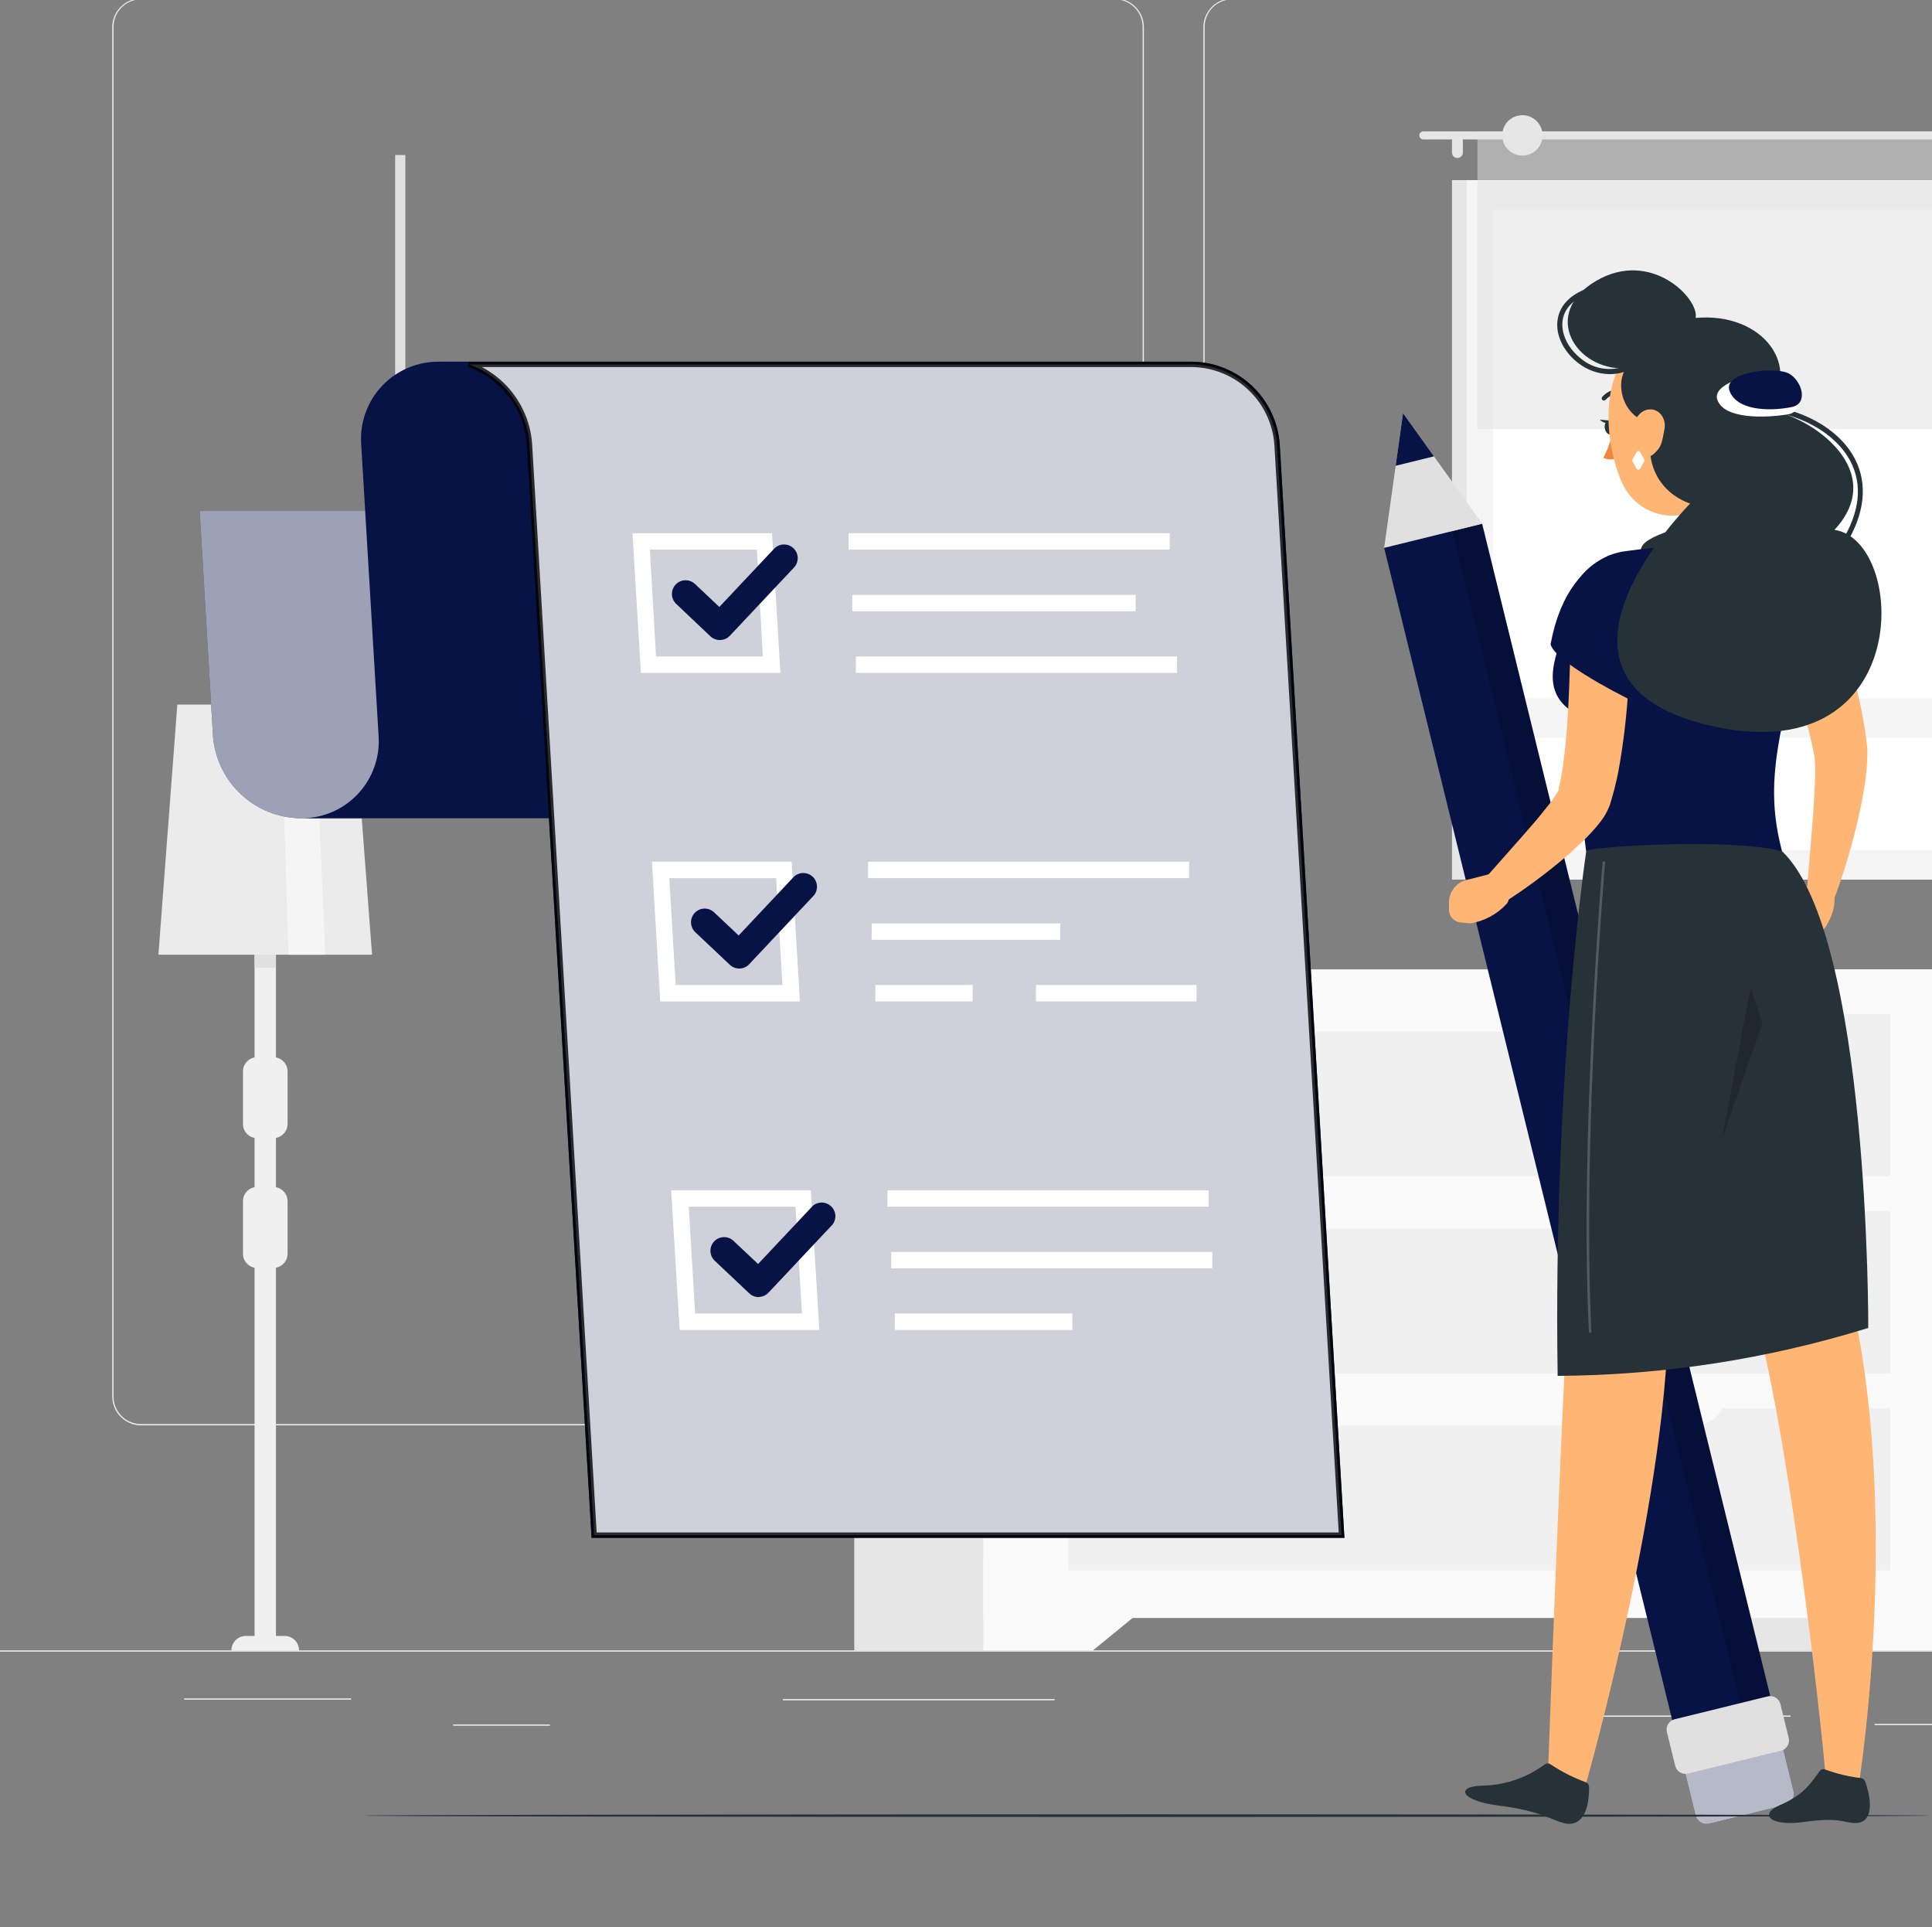 <svg width="360" height="359" viewBox="0 0 360 359" fill="none" xmlns="http://www.w3.org/2000/svg">
<rect x="0" y="0" width="360" height="359" fill="#808080" stroke="none"/>
<g clip-path="url(#clip0_519_704)">
<path d="M455 307.456H-15V307.691H455V307.456Z" fill="#EBEBEB"/>
<path d="M65.445 316.405H34.312V316.64H65.445V316.405Z" fill="#EBEBEB"/>
<path d="M196.5 316.527H145.872V316.762H196.5V316.527Z" fill="#EBEBEB"/>
<path d="M102.462 321.255H84.424V321.49H102.462V321.255Z" fill="#EBEBEB"/>
<path d="M377.788 321.142H349.316V321.377H377.788V321.142Z" fill="#EBEBEB"/>
<path d="M333.637 319.591H293.63V319.826H333.637V319.591Z" fill="#EBEBEB"/>
<path d="M207.78 265.532H26.276C24.854 265.529 23.491 264.963 22.486 263.957C21.482 262.95 20.918 261.586 20.918 260.165V5.02C20.93 3.607 21.5 2.255 22.503 1.259C23.506 0.263 24.862 -0.298 26.276 -0.3H207.78C209.204 -0.3 210.569 0.265 211.575 1.272C212.582 2.279 213.147 3.644 213.147 5.067V260.165C213.147 261.588 212.582 262.953 211.575 263.96C210.569 264.966 209.204 265.532 207.78 265.532ZM26.276 -0.112C24.916 -0.11 23.613 0.432 22.652 1.395C21.692 2.357 21.152 3.661 21.152 5.02V260.165C21.152 261.524 21.692 262.828 22.652 263.79C23.613 264.753 24.916 265.294 26.276 265.297H207.78C209.141 265.294 210.445 264.753 211.406 263.791C212.368 262.829 212.91 261.525 212.912 260.165V5.02C212.91 3.66 212.368 2.356 211.406 1.394C210.445 0.432 209.141 -0.11 207.78 -0.112H26.276Z" fill="#EBEBEB"/>
<path d="M411.111 265.532H229.597C228.175 265.529 226.811 264.963 225.805 263.957C224.799 262.951 224.232 261.587 224.23 260.165V5.02C224.245 3.606 224.817 2.254 225.821 1.258C226.826 0.262 228.183 -0.298 229.597 -0.3H411.111C412.524 -0.295 413.877 0.266 414.878 1.262C415.879 2.258 416.448 3.608 416.46 5.02V260.165C416.46 261.585 415.897 262.947 414.895 263.953C413.892 264.959 412.532 265.527 411.111 265.532ZM229.597 -0.112C228.237 -0.11 226.933 0.432 225.971 1.394C225.009 2.356 224.467 3.66 224.465 5.02V260.165C224.467 261.525 225.009 262.829 225.971 263.791C226.933 264.753 228.237 265.294 229.597 265.297H411.111C412.472 265.294 413.776 264.753 414.738 263.791C415.7 262.829 416.241 261.525 416.244 260.165V5.02C416.241 3.66 415.7 2.356 414.738 1.394C413.776 0.432 412.472 -0.11 411.111 -0.112H229.597Z" fill="#EBEBEB"/>
<path d="M379.687 33.559H270.553V163.862H379.687V33.559Z" fill="#E6E6E6"/>
<path d="M382.413 33.559H273.279V163.862H382.413V33.559Z" fill="#F5F5F5"/>
<path d="M377.525 158.363V39.048L278.177 39.048V158.363H377.525Z" fill="white"/>
<path d="M380.383 130.097H275.3V137.476H380.383V130.097Z" fill="#F5F5F5"/>
<path d="M387.743 24.469H265.223C265.024 24.469 264.833 24.548 264.692 24.689C264.551 24.83 264.471 25.021 264.471 25.221C264.471 25.42 264.551 25.612 264.692 25.753C264.833 25.894 265.024 25.973 265.223 25.973H387.743C387.942 25.973 388.134 25.894 388.275 25.753C388.416 25.612 388.495 25.42 388.495 25.221C388.495 25.021 388.416 24.83 388.275 24.689C388.134 24.548 387.942 24.469 387.743 24.469Z" fill="#E6E6E6"/>
<path d="M271.568 29.432C271.299 29.432 271.041 29.325 270.851 29.135C270.66 28.944 270.553 28.686 270.553 28.417V26.236C270.556 25.968 270.663 25.711 270.853 25.521C271.043 25.331 271.3 25.223 271.568 25.221C271.838 25.221 272.096 25.328 272.286 25.518C272.477 25.709 272.584 25.967 272.584 26.236V28.417C272.584 28.686 272.477 28.944 272.286 29.135C272.096 29.325 271.838 29.432 271.568 29.432Z" fill="#E6E6E6"/>
<path opacity="0.5" d="M387.499 25.221H275.3V79.948H387.499V25.221Z" fill="#E0E0E0"/>
<path d="M283.676 28.981C285.752 28.981 287.436 27.298 287.436 25.221C287.436 23.145 285.752 21.461 283.676 21.461C281.599 21.461 279.916 23.145 279.916 25.221C279.916 27.298 281.599 28.981 283.676 28.981Z" fill="#E6E6E6"/>
<path d="M69.327 177.858H29.518L33.043 131.262H65.802L69.327 177.858Z" fill="#EBEBEB"/>
<path d="M60.595 177.858H53.752L52.295 131.262H58.611L60.595 177.858Z" fill="#F5F5F5"/>
<path d="M51.42 177.858H47.435V307.456H51.42V177.858Z" fill="#F0F0F0"/>
<path d="M50.932 196.949H47.924C46.46 196.949 45.273 198.136 45.273 199.6V209.386C45.273 210.85 46.46 212.036 47.924 212.036H50.932C52.396 212.036 53.582 210.85 53.582 209.386V199.6C53.582 198.136 52.396 196.949 50.932 196.949Z" fill="#F0F0F0"/>
<path d="M50.932 221.126H47.924C46.46 221.126 45.273 222.313 45.273 223.777V233.563C45.273 235.027 46.46 236.213 47.924 236.213H50.932C52.396 236.213 53.582 235.027 53.582 233.563V223.777C53.582 222.313 52.396 221.126 50.932 221.126Z" fill="#F0F0F0"/>
<path d="M55.726 307.456H43.12C43.12 306.743 43.403 306.059 43.908 305.555C44.412 305.051 45.096 304.768 45.809 304.768H53.037C53.75 304.768 54.434 305.051 54.938 305.555C55.442 306.059 55.726 306.743 55.726 307.456Z" fill="#F0F0F0"/>
<path d="M51.42 177.858H47.435V180.293H51.42V177.858Z" fill="#E0E0E0"/>
<path d="M75.531 28.878H73.633V139.196H75.531V28.878Z" fill="#E0E0E0"/>
<path d="M368.069 180.594H326.192V307.447H368.069V180.594Z" fill="#E6E6E6"/>
<path d="M347.624 307.456H368.069V289.944H326.192L347.624 307.456Z" fill="#FAFAFA"/>
<path d="M201.059 180.594H159.182V307.447H201.059V180.594Z" fill="#E6E6E6"/>
<path d="M368.059 180.594H183.218V301.421H368.059V180.594Z" fill="#FAFAFA"/>
<path d="M203.663 307.456H183.227V289.944H225.104L203.663 307.456Z" fill="#FAFAFA"/>
<path d="M352.211 225.62H199.085V255.859H352.211V225.62Z" fill="#F0F0F0"/>
<path d="M352.211 262.327H199.085V292.566H352.211V262.327Z" fill="#F0F0F0"/>
<path d="M315.739 228.853H235.548C233.997 228.853 232.51 228.237 231.413 227.141C230.317 226.044 229.701 224.557 229.701 223.006H321.586C321.587 223.775 321.437 224.535 321.143 225.245C320.85 225.955 320.419 226.6 319.876 227.144C319.333 227.687 318.688 228.117 317.978 228.411C317.268 228.704 316.507 228.855 315.739 228.853Z" fill="#FAFAFA"/>
<path d="M352.211 188.922H199.085V219.162H352.211V188.922Z" fill="#F0F0F0"/>
<path d="M315.739 192.156H235.548C233.996 192.153 232.509 191.535 231.413 190.437C230.316 189.339 229.701 187.851 229.701 186.299H321.586C321.587 187.068 321.437 187.829 321.143 188.54C320.85 189.25 320.42 189.896 319.877 190.44C319.334 190.984 318.689 191.415 317.979 191.71C317.269 192.004 316.508 192.156 315.739 192.156Z" fill="#FAFAFA"/>
<path d="M315.739 265.56H235.548C233.996 265.558 232.509 264.94 231.413 263.842C230.316 262.744 229.701 261.256 229.701 259.704H321.586C321.587 260.473 321.437 261.234 321.143 261.944C320.85 262.655 320.42 263.301 319.877 263.844C319.334 264.388 318.689 264.82 317.979 265.114C317.269 265.409 316.508 265.56 315.739 265.56Z" fill="#FAFAFA"/>
<path d="M56.017 152.441H196.303C192.139 152.389 188.147 150.773 185.12 147.913C182.093 145.054 180.253 141.16 179.965 137.006L177.484 95.195H37.208L39.68 137.006C39.967 141.16 41.807 145.054 44.834 147.913C47.861 150.773 51.853 152.389 56.017 152.441Z" fill="#081345"/>
<path opacity="0.6" d="M56.017 152.441H196.303C192.139 152.389 188.147 150.773 185.12 147.913C182.093 145.054 180.253 141.16 179.965 137.006L177.484 95.195H37.208L39.68 137.006C39.967 141.16 41.807 145.054 44.834 147.913C47.861 150.773 51.853 152.389 56.017 152.441Z" fill="white"/>
<path d="M206.699 67.38H81.82C79.829 67.357 77.855 67.747 76.023 68.526C74.191 69.305 72.54 70.456 71.176 71.906C69.812 73.356 68.763 75.073 68.097 76.95C67.431 78.826 67.162 80.82 67.306 82.805L70.54 137.015C70.687 139.002 70.42 140.997 69.755 142.874C69.09 144.752 68.042 146.471 66.677 147.921C65.312 149.372 63.66 150.523 61.827 151.301C59.993 152.079 58.018 152.467 56.026 152.441H196.303C198.294 152.467 200.27 152.079 202.103 151.301C203.937 150.523 205.588 149.372 206.953 147.921C208.318 146.471 209.366 144.752 210.031 142.874C210.696 140.997 210.964 139.002 210.816 137.015L211.164 142.881L207.611 82.843C207.458 80.854 207.721 78.854 208.384 76.972C209.046 75.09 210.094 73.367 211.459 71.912C212.824 70.457 214.478 69.303 216.314 68.523C218.151 67.743 220.129 67.353 222.124 67.38H206.699Z" fill="#081345"/>
<path d="M222.124 67.38H81.82C85.984 67.427 89.977 69.04 93.004 71.899C96.032 74.757 97.871 78.651 98.157 82.805L110.236 286.494H250.512L238.462 82.843C238.181 78.684 236.344 74.783 233.316 71.918C230.288 69.052 226.293 67.432 222.124 67.38Z" fill="#081345"/>
<path opacity="0.8" d="M249.982 285.994H110.707L98.656 82.776L98.656 82.776L98.656 82.771C98.362 78.492 96.466 74.48 93.347 71.535C91.621 69.905 89.589 68.668 87.392 67.88H222.121C226.163 67.931 230.037 69.502 232.972 72.281C235.908 75.059 237.69 78.842 237.963 82.875C237.963 82.876 237.963 82.876 237.963 82.877L249.982 285.994Z" fill="white" stroke="black"/>
<path d="M145.42 125.359H119.42L117.85 99.34H143.86L145.42 125.359ZM122.24 122.295H142.14L141.04 102.395H121.103L122.24 122.295Z" fill="white"/>
<path d="M149.049 186.563H123.02L121.479 160.534H147.507L149.049 186.563ZM125.897 183.498H145.796L144.621 163.599H124.722L125.897 183.498Z" fill="white"/>
<path d="M152.668 247.766H126.639L125.06 221.737H151.089L152.668 247.766ZM129.525 244.702H149.425L148.24 224.802H128.341L129.525 244.702Z" fill="white"/>
<path d="M217.97 99.331H158.129V102.395H217.97V99.331Z" fill="white"/>
<path d="M211.615 110.817H158.806V113.882H211.615V110.817Z" fill="white"/>
<path d="M219.323 122.295H159.483V125.359H219.323V122.295Z" fill="white"/>
<path d="M221.589 160.534H161.748V163.599H221.589V160.534Z" fill="white"/>
<path d="M197.553 172.021H162.425V175.085H197.553V172.021Z" fill="white"/>
<path d="M181.244 183.498H163.111V186.563H181.244V183.498Z" fill="white"/>
<path d="M222.952 183.498H193.031V186.563H222.952V183.498Z" fill="white"/>
<path d="M225.208 221.737H165.367V224.802H225.208V221.737Z" fill="white"/>
<path d="M225.894 233.224H166.053V236.289H225.894V233.224Z" fill="white"/>
<path d="M199.828 244.702H166.73V247.766H199.828V244.702Z" fill="white"/>
<path d="M134.112 119.23C133.462 119.231 132.836 118.982 132.364 118.535L126 112.5C125.757 112.27 125.561 111.994 125.425 111.688C125.288 111.382 125.213 111.053 125.204 110.718C125.186 110.042 125.436 109.386 125.901 108.895C126.366 108.404 127.007 108.118 127.683 108.099C128.359 108.081 129.015 108.332 129.506 108.796L134.037 113.073L144.236 102.235C144.7 101.743 145.34 101.455 146.016 101.435C146.692 101.414 147.348 101.663 147.841 102.127C148.333 102.591 148.621 103.231 148.642 103.907C148.662 104.583 148.413 105.24 147.949 105.732L136.002 118.431C135.773 118.677 135.496 118.875 135.19 119.012C134.883 119.149 134.552 119.224 134.216 119.23H134.112Z" fill="#081345"/>
<path d="M137.741 180.434C137.09 180.437 136.463 180.187 135.992 179.738L129.6 173.703C129.348 173.476 129.145 173.201 129.001 172.893C128.857 172.586 128.776 172.253 128.762 171.914C128.749 171.575 128.803 171.237 128.922 170.919C129.041 170.602 129.222 170.311 129.455 170.064C129.688 169.817 129.968 169.62 130.278 169.483C130.589 169.346 130.923 169.272 131.263 169.266C131.602 169.26 131.939 169.322 132.254 169.448C132.569 169.574 132.855 169.762 133.097 170L137.637 174.277L147.827 163.439C148.29 162.946 148.931 162.658 149.607 162.638C150.283 162.618 150.939 162.867 151.432 163.331C151.924 163.794 152.212 164.435 152.232 165.111C152.253 165.787 152.003 166.443 151.54 166.935L139.592 179.635C139.365 179.88 139.09 180.077 138.785 180.214C138.48 180.352 138.15 180.426 137.816 180.434H137.741Z" fill="#081345"/>
<path d="M141.359 241.647C140.708 241.646 140.081 241.393 139.611 240.942L133.219 234.907C132.967 234.679 132.763 234.404 132.62 234.097C132.476 233.79 132.395 233.457 132.381 233.118C132.368 232.779 132.422 232.44 132.541 232.123C132.66 231.805 132.841 231.514 133.074 231.267C133.307 231.021 133.587 230.823 133.897 230.686C134.208 230.549 134.542 230.475 134.882 230.469C135.221 230.463 135.558 230.525 135.873 230.651C136.188 230.777 136.474 230.965 136.716 231.203L141.256 235.48L151.455 224.642C151.933 224.232 152.545 224.013 153.175 224.028C153.804 224.042 154.406 224.29 154.864 224.722C155.321 225.154 155.603 225.74 155.654 226.368C155.705 226.995 155.522 227.62 155.14 228.12L143.192 240.819C142.962 241.064 142.686 241.261 142.38 241.398C142.073 241.535 141.742 241.61 141.407 241.618L141.359 241.647Z" fill="#081345"/>
<path d="M276.172 97.576L257.915 102.064L312.397 323.707L330.654 319.22L276.172 97.576Z" fill="#081345"/>
<path opacity="0.2" d="M276.162 97.574L270.603 98.941L325.085 320.584L330.644 319.218L276.162 97.574Z" fill="black"/>
<path d="M329.274 322.517L315.126 325.995C313.991 326.274 313.298 327.419 313.577 328.553L315.946 338.193C316.225 339.327 317.37 340.021 318.505 339.742L332.654 336.264C333.788 335.985 334.481 334.84 334.203 333.705L331.833 324.066C331.554 322.932 330.409 322.238 329.274 322.517Z" fill="#081345"/>
<path opacity="0.7" d="M329.274 322.517L315.126 325.995C313.991 326.274 313.298 327.419 313.577 328.553L315.946 338.193C316.225 339.327 317.37 340.021 318.505 339.742L332.654 336.264C333.788 335.985 334.481 334.84 334.203 333.705L331.833 324.066C331.554 322.932 330.409 322.238 329.274 322.517Z" fill="white"/>
<path d="M329.384 316.031L312.031 320.296C310.982 320.554 310.341 321.613 310.599 322.661L312.152 328.978C312.41 330.027 313.469 330.668 314.517 330.41L331.87 326.145C332.919 325.887 333.56 324.828 333.302 323.779L331.749 317.462C331.492 316.414 330.433 315.773 329.384 316.031Z" fill="#E0E0E0"/>
<path d="M276.174 97.554L257.92 102.047L260.063 86.772L261.435 76.978L267.197 85.014L276.174 97.554Z" fill="#E0E0E0"/>
<path d="M267.197 85.014L260.063 86.772L261.435 76.978L267.197 85.014Z" fill="#081345"/>
<path d="M323.325 83.059C323.231 88.699 322.14 99.331 325.111 102.799C318.283 105.045 312.162 109.037 307.354 114.38C303.284 107.725 308.595 104.144 308.595 104.144C314.451 102.264 314.094 97.855 312.863 93.803L323.325 83.059Z" fill="#FFB573"/>
<path d="M305.625 108.637C307.176 102.874 302.805 102.057 310.09 99.237C315.786 96.981 326.549 96.661 329.078 98.475C330.478 99.49 328.551 103.044 328.551 103.044L305.625 108.637Z" fill="#263238"/>
<path d="M337.199 107.396C337.622 108.073 337.923 108.59 338.261 109.182C338.6 109.774 338.882 110.319 339.201 110.893C339.803 112.039 340.367 113.186 340.912 114.352C342.003 116.674 342.952 119.052 343.826 121.458C345.582 126.332 346.842 131.371 347.586 136.498L347.831 138.435C347.878 138.707 347.915 139.196 347.943 139.619C347.972 140.042 347.943 140.427 347.943 140.803C347.922 142.19 347.818 143.574 347.633 144.949C347.304 147.543 346.806 149.997 346.261 152.469C345.151 157.291 343.748 162.04 342.059 166.691C341.835 167.322 341.388 167.849 340.804 168.174C340.219 168.5 339.535 168.601 338.881 168.46C338.227 168.318 337.647 167.943 337.249 167.405C336.851 166.866 336.663 166.202 336.72 165.535C337.096 160.76 337.538 155.947 337.885 151.247C338.055 148.897 338.186 146.547 338.224 144.328C338.224 143.229 338.224 142.138 338.12 141.226L338.036 140.597L337.914 139.986L337.566 138.35C336.562 133.945 335.21 129.626 333.524 125.434C332.678 123.329 331.766 121.242 330.807 119.183C330.331 118.149 329.833 117.134 329.313 116.138L328.523 114.653L327.78 113.29L327.649 113.045C326.964 111.783 326.798 110.304 327.187 108.921C327.575 107.538 328.487 106.362 329.729 105.641C330.971 104.92 332.445 104.712 333.838 105.061C335.232 105.41 336.434 106.288 337.19 107.509L337.199 107.396Z" fill="#FFB573"/>
<path d="M334.68 168.59L335.46 167.292L337.66 163.589L341.692 165.873C342.529 169.633 339.972 172.961 339.972 172.961L338.835 173.901C338.447 174.238 337.946 174.415 337.433 174.396C336.919 174.376 336.433 174.163 336.071 173.797L335.197 172.989C334.647 172.41 334.299 171.668 334.206 170.875C334.113 170.082 334.279 169.28 334.68 168.59Z" fill="#FFB573"/>
<path d="M281.1 166.672L280.451 164.322C280.299 163.769 279.936 163.298 279.441 163.01C278.945 162.722 278.356 162.639 277.801 162.781L274.981 163.504L273.242 163.937C272.327 164.175 271.515 164.705 270.928 165.446C270.341 166.187 270.012 167.1 269.989 168.045V169.445C269.985 170.055 270.213 170.644 270.627 171.093C271.04 171.541 271.609 171.816 272.217 171.861L273.956 172.03C276.565 171.615 278.957 170.329 280.743 168.383C280.936 168.148 281.07 167.87 281.132 167.572C281.194 167.274 281.183 166.965 281.1 166.672Z" fill="#FFB573"/>
<path d="M332.499 103.26C337.434 105.45 341.956 110.667 345.659 120.321C344.475 124.297 332.245 130.811 332.245 130.811C332.245 130.811 316.989 98.466 332.499 103.26Z" fill="#081345"/>
<path d="M291.675 115.621C291.722 119.202 285.791 127.502 292.615 132.315C293.207 139.563 294.006 146.697 295.557 158.588H332.057C328.589 145.428 331.587 136.592 337.152 113.468C337.47 112.226 337.515 110.929 337.286 109.667C337.056 108.405 336.556 107.208 335.82 106.157C335.085 105.107 334.131 104.227 333.024 103.58C331.917 102.932 330.683 102.531 329.407 102.404C327.95 102.263 326.408 102.141 324.838 102.057C319.318 101.661 313.777 101.661 308.257 102.057C306.461 102.216 304.609 102.442 302.833 102.686C299.728 103.139 296.89 104.696 294.841 107.072C292.791 109.448 291.667 112.483 291.675 115.621Z" fill="#081345"/>
<path d="M303.763 112.133C303.848 114.822 303.763 117.397 303.763 120.029C303.763 122.661 303.594 125.265 303.425 127.897C303.134 133.233 302.506 138.545 301.545 143.802C301.432 144.469 301.254 145.165 301.094 145.842C300.934 146.519 300.793 147.195 300.577 147.91L300.276 148.953L300.116 149.48C300.056 149.716 299.98 149.948 299.891 150.175C299.497 151.188 298.959 152.138 298.293 152.995C297.376 154.185 296.373 155.306 295.294 156.351C294.307 157.338 293.301 158.231 292.286 159.171C288.288 162.615 284.04 165.757 279.577 168.571C279.017 168.923 278.349 169.062 277.694 168.963C277.04 168.865 276.443 168.534 276.011 168.032C275.58 167.53 275.343 166.89 275.344 166.228C275.344 165.566 275.582 164.927 276.015 164.426C279.37 160.6 282.83 156.802 286.054 153.042C286.843 152.102 287.614 151.162 288.347 150.222C289.036 149.387 289.664 148.505 290.227 147.581C290.453 147.233 290.594 146.81 290.472 147.045C290.35 147.28 290.472 146.923 290.472 146.819L290.556 146.406L290.735 145.588C290.867 145.062 290.942 144.469 291.036 143.896C291.13 143.323 291.243 142.749 291.299 142.148C291.938 137.401 292.239 132.4 292.418 127.399C292.596 122.398 292.709 117.303 292.737 112.359C292.729 111.634 292.864 110.915 293.134 110.243C293.404 109.57 293.803 108.958 294.31 108.439C295.333 107.393 296.73 106.796 298.194 106.78C299.657 106.764 301.067 107.33 302.113 108.353C303.16 109.376 303.757 110.773 303.773 112.237L303.763 112.133Z" fill="#FFB573"/>
<path d="M299.74 103.523C295.238 105.76 290.773 110.103 288.921 120.048C290.096 123.987 306.189 131.573 306.189 131.573C306.189 131.573 315.147 97.77 299.74 103.523Z" fill="#081345"/>
<path d="M300.727 79.468C300.849 80.173 300.567 80.831 300.097 80.916C299.627 81.001 299.157 80.512 299.035 79.797C298.913 79.083 299.204 78.434 299.665 78.35C300.126 78.265 300.614 78.754 300.727 79.468Z" fill="#263238"/>
<path d="M299.9 78.341L298.105 78.19C298.105 78.19 299.186 79.346 299.9 78.341Z" fill="#263238"/>
<path d="M300.558 80.258C300.189 82.011 299.585 83.705 298.763 85.296C299.175 85.489 299.624 85.588 300.079 85.588C300.533 85.588 300.983 85.489 301.395 85.296L300.558 80.258Z" fill="#ED893E"/>
<path d="M298.866 74.618C298.758 74.617 298.655 74.577 298.575 74.505C298.535 74.466 298.503 74.419 298.482 74.367C298.46 74.316 298.449 74.26 298.449 74.204C298.449 74.148 298.46 74.093 298.482 74.041C298.503 73.99 298.535 73.943 298.575 73.904C299.034 73.398 299.606 73.008 300.245 72.766C300.884 72.525 301.571 72.438 302.25 72.512C302.304 72.522 302.355 72.543 302.401 72.573C302.447 72.603 302.486 72.642 302.517 72.688C302.547 72.733 302.569 72.785 302.579 72.838C302.59 72.892 302.59 72.948 302.579 73.001C302.556 73.114 302.49 73.213 302.396 73.278C302.301 73.343 302.185 73.368 302.071 73.349C301.534 73.3 300.992 73.377 300.489 73.575C299.987 73.772 299.537 74.085 299.176 74.486C299.094 74.57 298.983 74.617 298.866 74.618Z" fill="#263238"/>
<path d="M323.992 72.466C324.932 81.302 325.496 85.024 321.896 90.326C316.472 98.362 305.568 97.846 302.062 89.545C298.904 82.025 297.917 68.865 305.775 63.733C307.465 62.58 309.429 61.892 311.469 61.737C313.51 61.582 315.555 61.966 317.4 62.85C319.245 63.735 320.825 65.089 321.982 66.776C323.139 68.464 323.832 70.426 323.992 72.466Z" fill="#FFB573"/>
<path d="M307.918 78.923C302.278 77.927 300.915 71.45 303.002 68.63C293.499 69.053 287.097 58.422 297.362 52.359C307.627 46.296 316.688 55.687 315.955 59.23C328.598 58.084 336.005 68.489 329.115 76.225C338.205 77.701 351.816 87.947 341.824 98.71C355.332 100.694 356.798 142.994 320.025 135.474C281.26 127.54 314.94 93.803 314.94 93.803C314.94 93.803 305.117 91.04 307.918 78.923Z" fill="#263238"/>
<path d="M343.93 101.464L343.131 100.976C346.543 95.43 347.107 90.382 344.804 85.936C341.843 80.296 334.661 76.968 329.087 76.648L329.143 75.708C334.971 76.037 342.52 79.468 345.641 85.494C348.066 90.194 347.474 95.702 343.93 101.464Z" fill="#263238"/>
<path d="M333.242 77.175C336.485 76.639 334.953 71.347 332.565 69.946C330.177 68.546 318.738 70.82 319.997 74.468C321.257 78.115 328.89 77.899 333.242 77.175Z" fill="white"/>
<path d="M333.825 75.84C337.058 75.22 335.761 70.933 333.336 69.589C330.911 68.245 320.918 69.241 322.281 72.841C323.644 76.442 329.501 76.695 333.825 75.84Z" fill="#081345"/>
<path d="M299.947 69.702C297.781 69.673 295.687 68.922 293.997 67.568C291.299 65.472 289.814 62.332 290.237 59.569C290.491 57.811 291.59 55.395 295.426 53.863L295.773 54.737C293.066 55.818 291.478 57.557 291.167 59.7C290.829 62.144 292.173 64.936 294.608 66.825C295.737 67.767 297.097 68.391 298.548 68.632C299.999 68.873 301.488 68.723 302.861 68.198L303.218 69.072C302.18 69.497 301.068 69.711 299.947 69.702Z" fill="#263238"/>
<path d="M310.146 79.957C309.723 82.269 309.591 83.257 308.388 84.338C308.046 84.72 307.597 84.99 307.099 85.113C306.6 85.236 306.077 85.205 305.596 85.025C305.116 84.846 304.701 84.525 304.406 84.105C304.11 83.686 303.949 83.187 303.942 82.674C303.754 80.549 304.478 77.128 306.63 76.413C308.783 75.699 310.569 77.654 310.146 79.957Z" fill="#FFB573"/>
<path d="M304.957 87.317L304.196 85.954C304.164 85.899 304.147 85.835 304.147 85.771C304.147 85.707 304.164 85.644 304.196 85.588L304.957 84.234C304.99 84.175 305.037 84.126 305.095 84.092C305.153 84.058 305.219 84.04 305.286 84.04C305.353 84.04 305.419 84.058 305.477 84.092C305.535 84.126 305.583 84.175 305.615 84.234L306.377 85.588C306.409 85.644 306.426 85.707 306.426 85.771C306.426 85.835 306.409 85.899 306.377 85.954L305.615 87.317C305.583 87.376 305.535 87.425 305.477 87.459C305.419 87.493 305.353 87.511 305.286 87.511C305.219 87.511 305.153 87.493 305.095 87.459C305.037 87.425 304.99 87.376 304.957 87.317Z" fill="white"/>
<path d="M295.576 158.56C295.576 158.56 294.288 205.692 292.568 236.693C290.744 265.147 288.404 331.689 288.404 331.689L295.595 332.065C295.595 332.065 311.5 276.069 310.832 242.239C329.501 194.919 322.789 159.979 322.789 159.979L295.576 158.56Z" fill="#FFB573"/>
<path d="M288.94 328.7C288.78 328.585 288.587 328.522 288.39 328.522C288.192 328.522 288 328.585 287.84 328.7C284.389 331.262 280.209 332.652 275.911 332.667C271.136 332.874 272.311 335.487 279.145 336.361C287.182 337.357 288.902 339.012 291.496 339.66C294.091 340.309 296.149 338.335 296.102 332.883C296.098 332.697 296.039 332.516 295.932 332.364C295.825 332.212 295.675 332.095 295.501 332.028C293.191 331.18 290.988 330.063 288.94 328.7Z" fill="#263238"/>
<path d="M305.117 158.56C305.117 158.56 318.277 214.34 325.9 240.34C333.919 267.6 340.273 329.809 340.226 331.868H346.449C346.449 331.868 354.486 281.446 344.569 240.312C343.629 173.572 332.123 158.607 332.123 158.607L305.117 158.56Z" fill="#FFB573"/>
<path d="M340.066 329.64C339.904 329.573 339.725 329.561 339.555 329.605C339.386 329.649 339.235 329.747 339.126 329.884C337.519 331.971 336.353 334.284 331.606 336.314C327.677 337.987 329.848 340.281 335.996 339.444C343.225 338.448 343.328 339.623 345.763 339.623C348.197 339.623 349.344 337.198 347.567 331.924C347.511 331.75 347.407 331.594 347.268 331.475C347.129 331.355 346.959 331.277 346.778 331.247C344.484 330.985 342.23 330.445 340.066 329.64Z" fill="#263238"/>
<path d="M295.576 158.56C295.576 158.56 289.372 199.864 290.246 256.32C309.873 256.208 329.375 253.199 348.122 247.39C348.122 247.39 348.404 174.239 332.076 158.588C322.648 156.05 295.792 157.733 295.576 158.56Z" fill="#263238"/>
<path opacity="0.2" d="M296.3 248.302C296.239 248.302 296.181 248.278 296.137 248.236C296.093 248.194 296.067 248.137 296.065 248.076C294.307 212.027 298.575 161.136 298.612 160.656C298.613 160.625 298.621 160.594 298.635 160.566C298.648 160.538 298.668 160.512 298.691 160.492C298.715 160.472 298.743 160.457 298.773 160.448C298.803 160.439 298.835 160.436 298.866 160.44C298.897 160.442 298.927 160.451 298.955 160.465C298.982 160.479 299.007 160.498 299.027 160.522C299.047 160.546 299.062 160.573 299.072 160.602C299.081 160.632 299.085 160.663 299.082 160.694C299.035 161.211 294.777 212.065 296.535 248.114C296.537 248.145 296.534 248.176 296.523 248.206C296.513 248.236 296.497 248.263 296.476 248.286C296.455 248.309 296.429 248.327 296.4 248.339C296.371 248.352 296.341 248.358 296.309 248.358L296.3 248.302Z" fill="white"/>
<path opacity="0.2" d="M320.862 212.253L326.211 183.921L328.363 190.699L320.862 212.253Z" fill="black"/>
<path d="M359.56 338.244C359.56 338.376 294.286 338.489 213.794 338.489C133.302 338.489 68 338.376 68 338.244C68 338.113 133.264 338 213.794 338C294.324 338 359.56 338.122 359.56 338.244Z" fill="#263238"/>
</g>
<defs>
<clipPath id="clip0_519_704">
<rect width="470" height="359" fill="white" transform="translate(-15)"/>
</clipPath>
</defs>
</svg>
